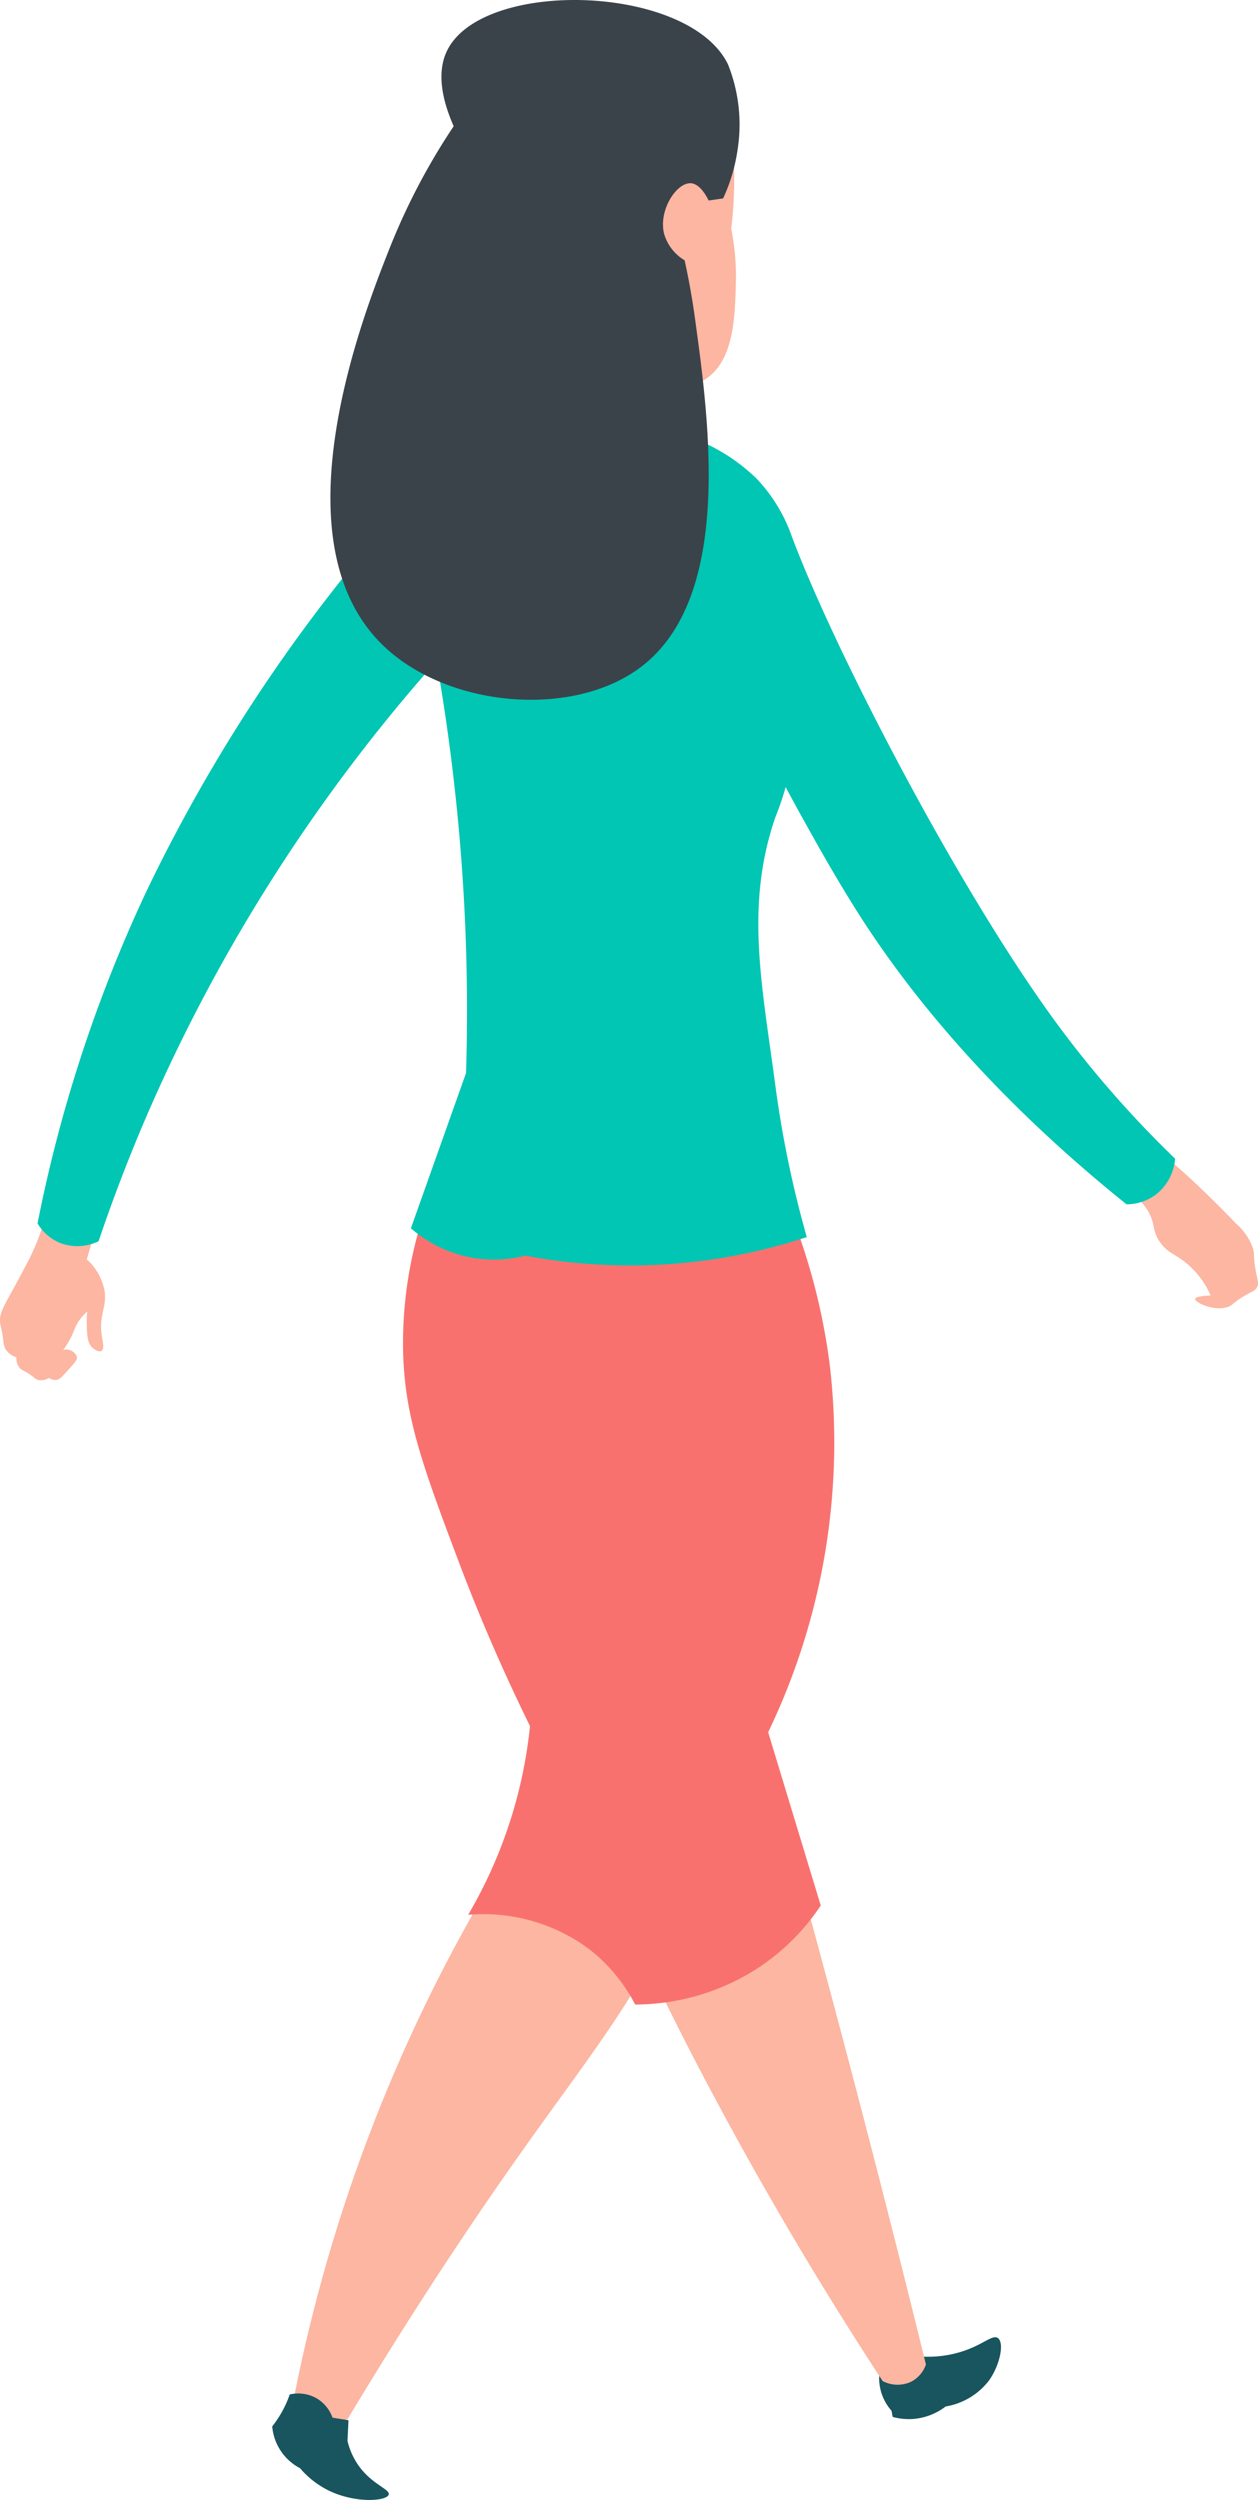 <svg id="Group_975" data-name="Group 975" xmlns="http://www.w3.org/2000/svg" width="139.303" height="276.708" viewBox="0 0 139.303 276.708">
  <path id="Path_1936" data-name="Path 1936" d="M-851.81-155.945a4.607,4.607,0,0,0-.084.729,5.464,5.464,0,0,0,1.369,3.6c.044.229.087.456.129.684a6.7,6.7,0,0,0,2.4.216,6.824,6.824,0,0,0,3.469-1.371,7.633,7.633,0,0,0,4.793-2.869c1.218-1.7,1.731-4.189.984-4.709-.58-.4-1.531.656-3.725,1.413a12.383,12.383,0,0,1-4.622.642q-1.46.49-2.956,1.027Q-850.941-156.268-851.81-155.945Z" transform="translate(949.244 418.448)" fill="#18555e"/>
  <path id="Path_1937" data-name="Path 1937" d="M-874.446-210.646c.3,2.362.8,5.762,1.6,9.818a158.437,158.437,0,0,0,8.449,28.315,415.53,415.53,0,0,0,18.952,42.929,411.835,411.835,0,0,0,21.5,36.882,3.583,3.583,0,0,0,3.169.071,3.424,3.424,0,0,0,1.627-1.9q-3.107-12.657-6.429-25.466-11.544-44.512-24.432-86.313Q-862.231-208.475-874.446-210.646Z" transform="translate(921.682 356.248)" fill="#fcb6a1"/>
  <path id="Path_1938" data-name="Path 1938" d="M-866-216.451a23.825,23.825,0,0,0-1.713,10.276c.18,3.031.342,5.787,2.285,8.065,1.744,2.049,4.536,2.816,10.047,4.265,2.516.662,4.647,1.073,6.165,1.331a111.557,111.557,0,0,1-1.027,21.616,111.879,111.879,0,0,1-8.562,29.457,178.062,178.062,0,0,0-10.618,20.55,178.985,178.985,0,0,0-11.645,37.335,5.315,5.315,0,0,0,2.547,2.058,5.356,5.356,0,0,0,3.425.116c2.149-3.587,5.642-9.307,10.16-16.212,12.8-19.559,17.959-24.39,24.283-35.968a128.478,128.478,0,0,0,11.645-30.484,141.668,141.668,0,0,0,3.769-51.036Z" transform="translate(913.582 349.152)" fill="#fcb6a1"/>
  <path id="Path_1939" data-name="Path 1939" d="M-832.442-213.966a69.825,69.825,0,0,1,4.109,16.441,73.967,73.967,0,0,1-6.849,40.415q2.91,9.59,5.823,19.181a24.639,24.639,0,0,1-6.851,6.851,25.14,25.14,0,0,1-13.7,4.109,18.519,18.519,0,0,0-5.136-6.165,19.619,19.619,0,0,0-13.358-3.767,51.722,51.722,0,0,0,5.138-11.989,51.48,51.48,0,0,0,1.711-8.9c-3.625-7.365-6.18-13.652-7.878-18.152-3.951-10.48-5.931-15.865-6.165-22.95a45.621,45.621,0,0,1,3.082-17.81Z" transform="translate(920.244 348.841)" fill="#f9716e"/>
  <path id="Path_1940" data-name="Path 1940" d="M-835.669-218.832c.647.558,1.527,1.318,2.558,2.231,0,0,2.616,2.311,5.974,5.82a6.345,6.345,0,0,1,1.849,2.727c.2.738.007.8.285,2.353.218,1.225.4,1.545.142,1.982-.245.407-.553.378-1.707,1.113-1.076.687-.971.816-1.422.991-1.518.593-3.771-.451-3.7-.867.024-.138.327-.3,1.707-.371a9.6,9.6,0,0,0-2.276-3.22c-1.469-1.367-2.336-1.329-3.269-2.6-1-1.358-.516-2.087-1.422-3.591a7.485,7.485,0,0,0-2.845-2.6Q-837.734-216.851-835.669-218.832Z" transform="translate(964.038 346.242)" fill="#fcb6a1"/>
  <path id="Path_1941" data-name="Path 1941" d="M-890.885-215.129a22.4,22.4,0,0,1-.871,2.451c-.193.46-.4.9-.6,1.307-.542,1.071-1,1.933-1.307,2.5-1.516,2.8-2.184,3.714-2.016,4.847.053.362.2.769.327,1.742a2.985,2.985,0,0,0,.218,1.033,2.149,2.149,0,0,0,1.253.98,1.69,1.69,0,0,0,.327,1.144c.233.293.413.258,1.089.707.618.413.656.569.98.653a1.608,1.608,0,0,0,1.2-.218,1.293,1.293,0,0,0,.816.218c.316-.031.516-.2,1.362-1.142s.96-1.129.927-1.362a1.135,1.135,0,0,0-.709-.762,1.31,1.31,0,0,0-.818-.053,8.554,8.554,0,0,0,.709-1.089c.5-.92.547-1.4,1.033-2.125a5.245,5.245,0,0,1,.927-1.036,11.263,11.263,0,0,0-.053,1.418c.027,1.2.06,2.078.653,2.613.271.244.731.48.98.327.327-.2.142-1,.053-1.525-.42-2.5.593-3.265.273-5.174a6.215,6.215,0,0,0-1.96-3.431q.38-1.307.762-2.613a5.723,5.723,0,0,0-2.233-1.362A5.764,5.764,0,0,0-890.885-215.129Z" transform="translate(895.701 350.5)" fill="#fcb6a1"/>
  <path id="Path_1942" data-name="Path 1942" d="M-844.42-271.043a47.5,47.5,0,0,1,1.113,5.651,47.258,47.258,0,0,1,.084,11.816,26.679,26.679,0,0,1,.513,5.994c-.1,3.771-.231,8.371-3.16,10.492-2.042,1.476-4.538,1.093-8.678.456a25.511,25.511,0,0,1-8.769-3.011,24.26,24.26,0,0,1-7.7-7.082,60.818,60.818,0,0,1-1.173-7.936,61.151,61.151,0,0,1,.671-15.225,28.277,28.277,0,0,1,9.4-3.565A29.508,29.508,0,0,1-844.42-271.043Z" transform="translate(924.195 278.916)" fill="#fcb6a1"/>
  <path id="Path_1943" data-name="Path 1943" d="M-869.179-243.7q-.657-9.27-1.309-18.539l16.95.271q.4,9.134.8,18.267a14.573,14.573,0,0,1-11.074,2.511A13.257,13.257,0,0,1-869.179-243.7Z" transform="translate(926.52 293.187)" fill="#fcb6a1"/>
  <path id="Path_1944" data-name="Path 1944" d="M-846.013-252.642a24.213,24.213,0,0,0-5.845,2.8,24.761,24.761,0,0,0-7.991,8.678,181.471,181.471,0,0,0-15.3,22.377c-3.722,6.425-6.138,11.5-6.851,13.016A158.341,158.341,0,0,0-893.831-169.5a5.235,5.235,0,0,0,2.567,2.187,5.365,5.365,0,0,0,4.193-.218c1.627-4.814,3.534-9.8,5.771-14.9a188.805,188.805,0,0,1,31.5-49.147q.687-3.384,1.34-6.849Q-847.1-245.662-846.013-252.642Z" transform="translate(897.988 304.915)" fill="#00c6b3"/>
  <path id="Path_1945" data-name="Path 1945" d="M-863.067-254.822c.3,2.327.709,4.814,1.276,7.429a86.747,86.747,0,0,0,3.218,11.176,239.849,239.849,0,0,0,12.22,25.181c.842,1.507,3.88,7.034,6.985,11.694,8.736,13.116,19.841,23.423,28.523,30.392a5.479,5.479,0,0,0,3.34-1.151,5.63,5.63,0,0,0,2.038-3.9A117.852,117.852,0,0,1-818.9-189.417c-10.878-14.952-24.35-41.015-29-53.431a17.907,17.907,0,0,0-3.88-6.394A20.281,20.281,0,0,0-863.067-254.822Z" transform="translate(935.591 302.251)" fill="#00c6b3"/>
  <path id="Path_1946" data-name="Path 1946" d="M-875.869-248.319a34.308,34.308,0,0,1,19.2-6.5,34.407,34.407,0,0,1,20.756,6.5,111.355,111.355,0,0,0,1.6,11.645c1.389,7.236,2.642,9.632,2.511,14.385a31.659,31.659,0,0,1-2.284,10.5c-3.376,9.812-1.469,18.587,0,29.686a118.5,118.5,0,0,0,3.482,16.783,62.836,62.836,0,0,1-16.954,3.082,62.58,62.58,0,0,1-14.214-1.029,14.041,14.041,0,0,1-6.165.173,14.122,14.122,0,0,1-6.507-3.2q3.054-8.594,6.107-17.183c.189-6.036.142-12.443-.229-19.181A224.054,224.054,0,0,0-875.869-248.319Z" transform="translate(919.943 302.248)" fill="#00c6b3"/>
  <path id="Path_1947" data-name="Path 1947" d="M-835.219-269.046a17.926,17.926,0,0,1,1.062,9.48,19.154,19.154,0,0,1-1.6,5.365l-1.6.229c-.873-1.756-1.7-1.9-1.969-1.911-1.576-.091-3.589,2.953-2.974,5.56a5.035,5.035,0,0,0,2.282,2.969c.322,1.46.769,3.678,1.142,6.394,1.558,11.3,4.245,30.806-5.925,38.58-7.511,5.745-21.368,4.569-28.541-2.282-12.185-11.638-2.165-36.908.671-44.06a72.064,72.064,0,0,1,7.08-13.472c-1.98-4.491-1.4-7.045-.687-8.449C-862.231-278.571-839.53-277.893-835.219-269.046Z" transform="translate(915.828 276.164)" fill="#3a434a"/>
  <path id="Path_1948" data-name="Path 1948" d="M-880.2-156.846a11.837,11.837,0,0,1-.571,1.369,12.009,12.009,0,0,1-1.369,2.169,5.787,5.787,0,0,0,.969,2.74,5.78,5.78,0,0,0,2.113,1.885,9.937,9.937,0,0,0,3.254,2.511c2.949,1.4,6.369,1.14,6.565.4.173-.649-2.262-1.193-3.767-3.882a7.993,7.993,0,0,1-.8-2.053l.113-2.285q-.883-.143-1.769-.284a4.061,4.061,0,0,0-1.713-2.113A4.116,4.116,0,0,0-880.2-156.846Z" transform="translate(912.283 421.876)" fill="#18555e"/>
</svg>
